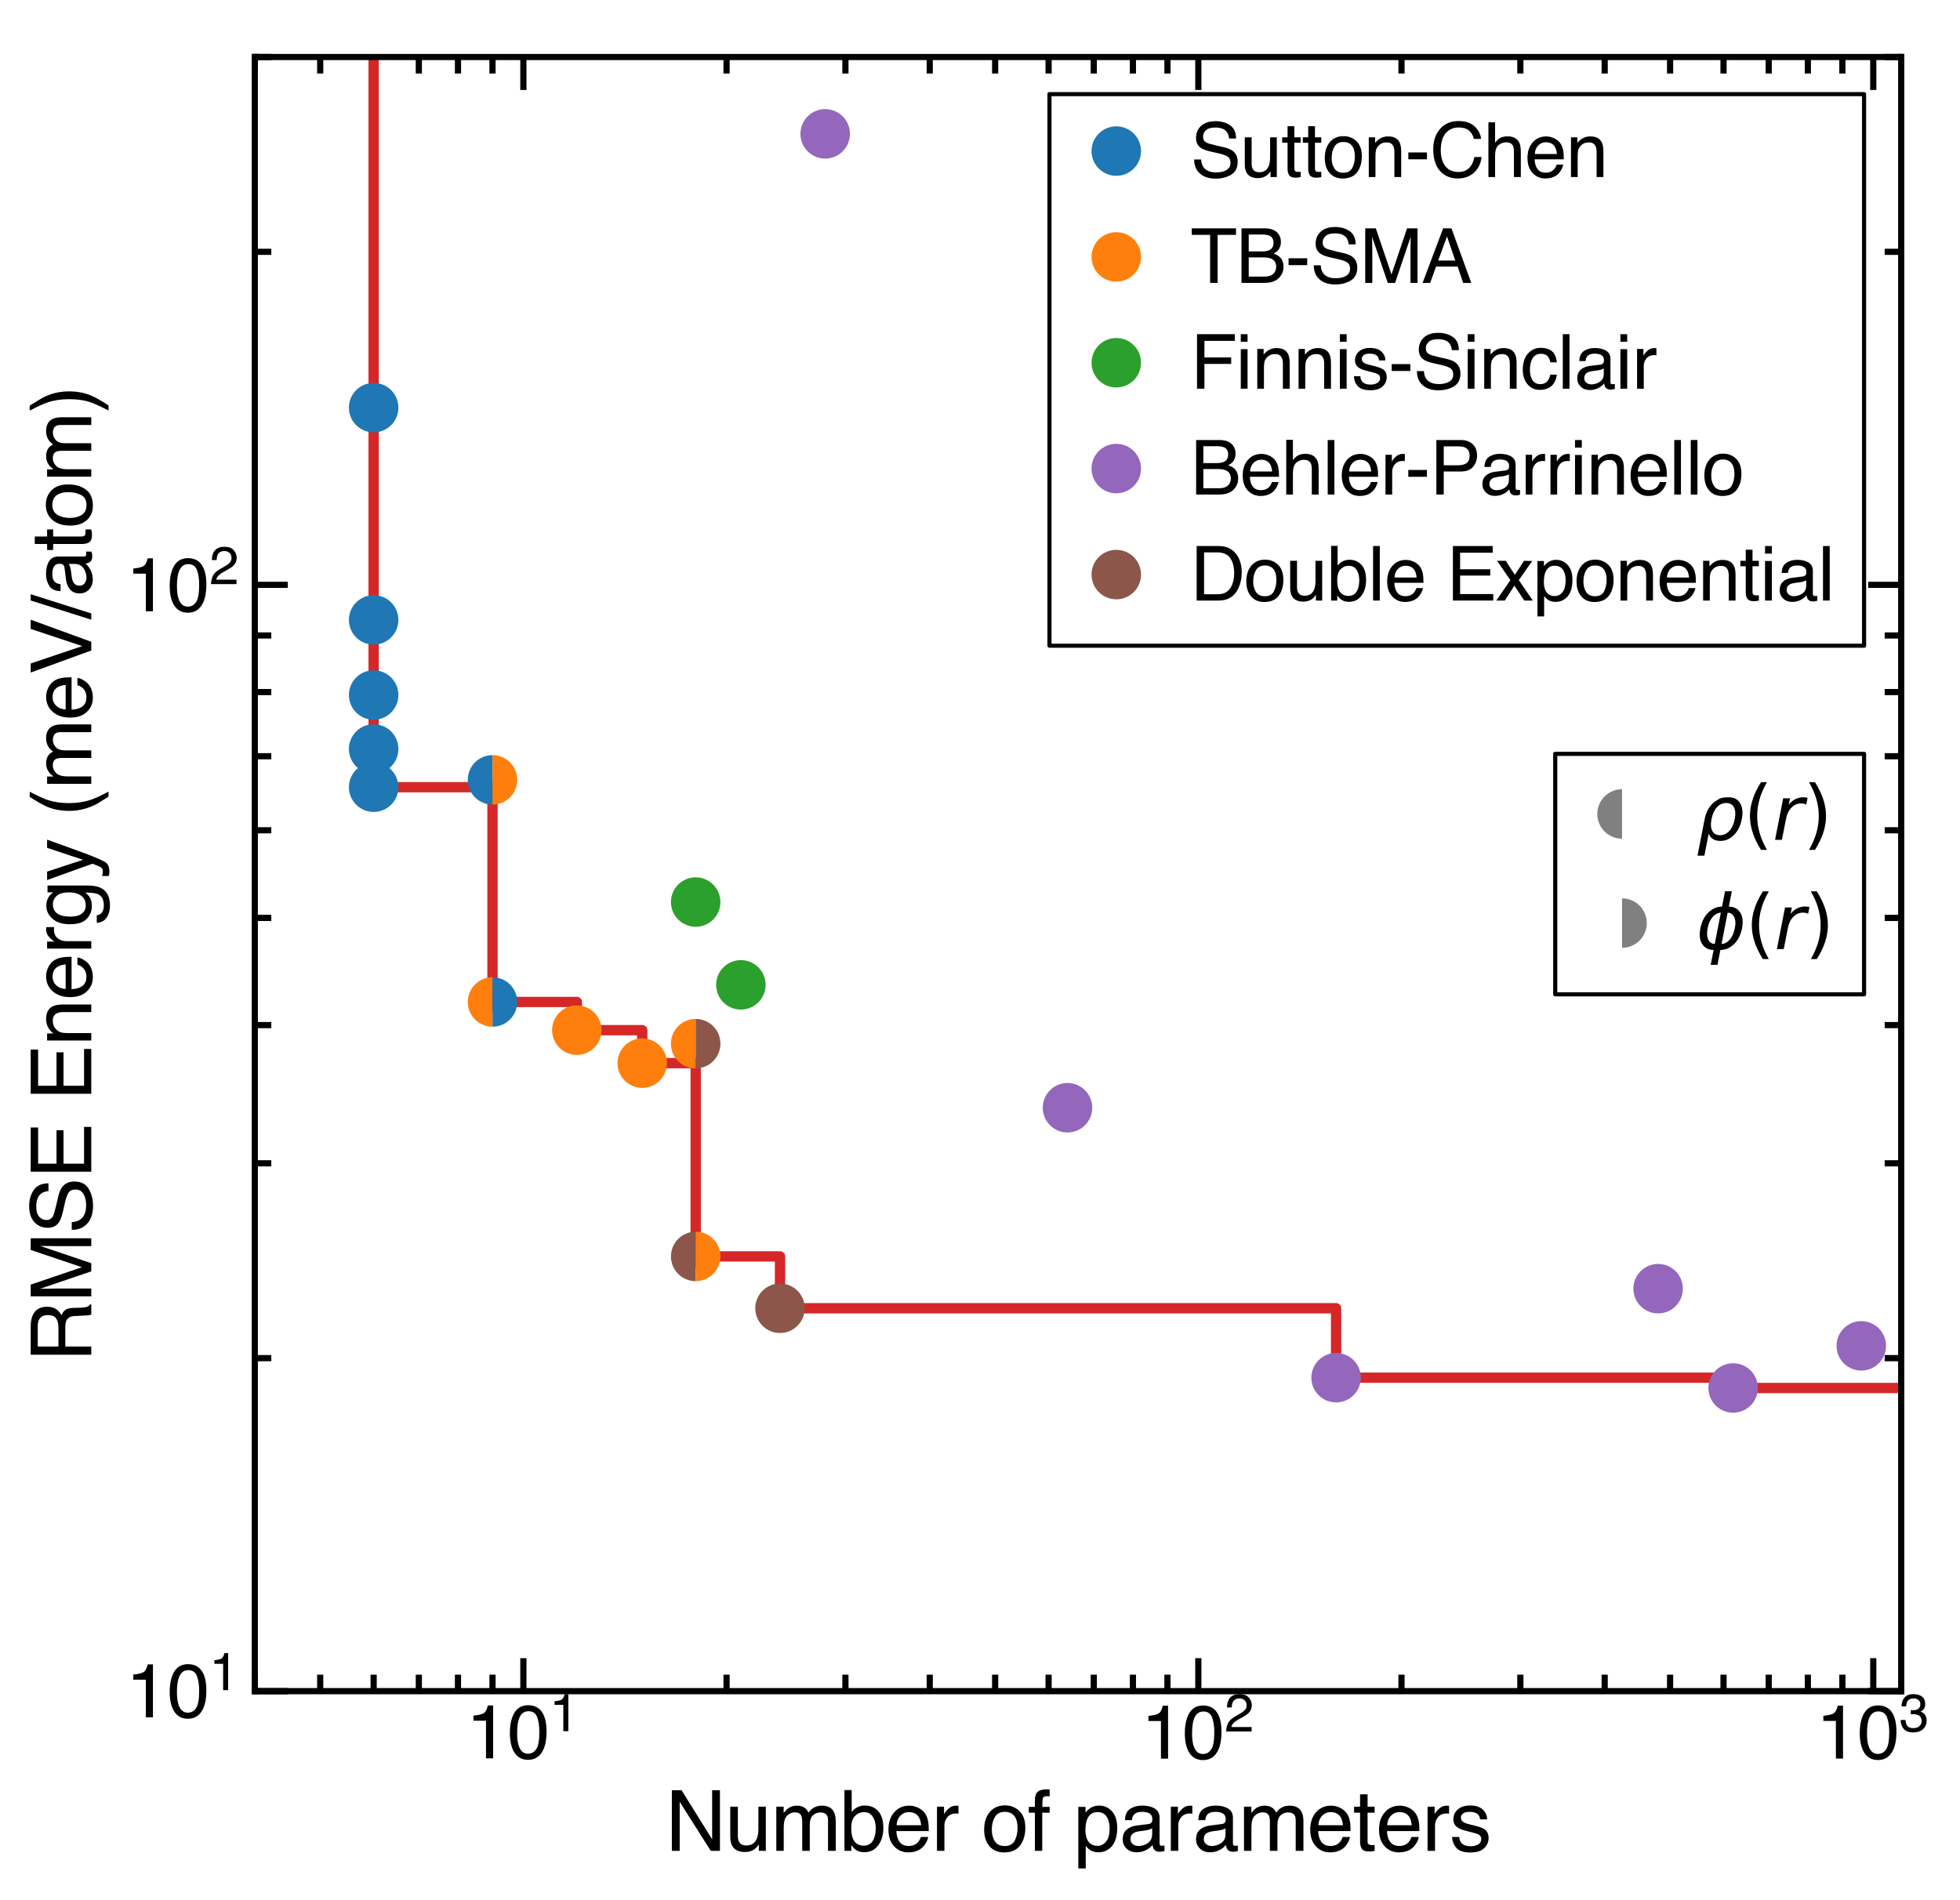 <?xml version="1.0" encoding="utf-8" standalone="no"?>
<!DOCTYPE svg PUBLIC "-//W3C//DTD SVG 1.1//EN"
  "http://www.w3.org/Graphics/SVG/1.1/DTD/svg11.dtd">
<svg xmlns:xlink="http://www.w3.org/1999/xlink" width="475.2pt" height="460.8pt" viewBox="0 0 475.2 460.8" xmlns="http://www.w3.org/2000/svg" version="1.1">
 <defs>
  <style type="text/css">*{stroke-linejoin: round; stroke-linecap: butt}</style>
 </defs>
 <g id="figure_1">
  <g id="patch_1">
   <path d="M 0 460.8 
L 475.2 460.8 
L 475.2 0 
L 0 0 
z
" style="fill: #ffffff"/>
  </g>
  <g id="axes_1">
   <g id="patch_2">
    <path d="M 61.776 410.112 
L 460.944 410.112 
L 460.944 13.824 
L 61.776 13.824 
z
" style="fill: #ffffff"/>
   </g>
   <g id="matplotlib.axis_1">
    <g id="xtick_1">
     <g id="line2d_1">
      <defs>
       <path id="m042bfccf6e" d="M 0 0 
L 0 -8 
" style="stroke: #000000; stroke-width: 1.5"/>
      </defs>
      <g>
       <use xlink:href="#m042bfccf6e" x="126.894" y="410.112" style="stroke: #000000; stroke-width: 1.5"/>
      </g>
     </g>
     <g id="line2d_2">
      <defs>
       <path id="mc883106b7f" d="M 0 0 
L 0 8 
" style="stroke: #000000; stroke-width: 1.5"/>
      </defs>
      <g>
       <use xlink:href="#mc883106b7f" x="126.894" y="13.824" style="stroke: #000000; stroke-width: 1.5"/>
      </g>
     </g>
     <g id="text_1">
      <!-- $\mathdefault{10^{1}}$ -->
      <g transform="translate(113.034 426.524) scale(0.18 -0.18)">
       <defs>
        <path id="Helvetica-31" d="M 613 3169 
L 613 3600 
Q 1222 3659 1462 3798 
Q 1703 3938 1822 4456 
L 2266 4456 
L 2266 0 
L 1666 0 
L 1666 3169 
L 613 3169 
z
" transform="scale(0.016)"/>
        <path id="Helvetica-30" d="M 1731 4475 
Q 2600 4475 2988 3759 
Q 3288 3206 3288 2244 
Q 3288 1331 3016 734 
Q 2622 -122 1728 -122 
Q 922 -122 528 578 
Q 200 1163 200 2147 
Q 200 2909 397 3456 
Q 766 4475 1731 4475 
z
M 1725 391 
Q 2163 391 2422 778 
Q 2681 1166 2681 2222 
Q 2681 2984 2493 3476 
Q 2306 3969 1766 3969 
Q 1269 3969 1039 3501 
Q 809 3034 809 2125 
Q 809 1441 956 1025 
Q 1181 391 1725 391 
z
" transform="scale(0.016)"/>
       </defs>
       <use xlink:href="#Helvetica-31" transform="translate(0 0.655)"/>
       <use xlink:href="#Helvetica-30" transform="translate(55.615 0.655)"/>
       <use xlink:href="#Helvetica-31" transform="translate(112.146 37.263) scale(0.7)"/>
      </g>
     </g>
    </g>
    <g id="xtick_2">
     <g id="line2d_3">
      <g>
       <use xlink:href="#m042bfccf6e" x="290.532" y="410.112" style="stroke: #000000; stroke-width: 1.5"/>
      </g>
     </g>
     <g id="line2d_4">
      <g>
       <use xlink:href="#mc883106b7f" x="290.532" y="13.824" style="stroke: #000000; stroke-width: 1.5"/>
      </g>
     </g>
     <g id="text_2">
      <!-- $\mathdefault{10^{2}}$ -->
      <g transform="translate(276.672 426.524) scale(0.18 -0.18)">
       <defs>
        <path id="Helvetica-32" d="M 200 0 
Q 231 578 439 1006 
Q 647 1434 1250 1784 
L 1850 2131 
Q 2253 2366 2416 2531 
Q 2672 2791 2672 3125 
Q 2672 3516 2437 3745 
Q 2203 3975 1813 3975 
Q 1234 3975 1013 3538 
Q 894 3303 881 2888 
L 309 2888 
Q 319 3472 525 3841 
Q 891 4491 1816 4491 
Q 2584 4491 2939 4075 
Q 3294 3659 3294 3150 
Q 3294 2613 2916 2231 
Q 2697 2009 2131 1694 
L 1703 1456 
Q 1397 1288 1222 1134 
Q 909 863 828 531 
L 3272 531 
L 3272 0 
L 200 0 
z
" transform="scale(0.016)"/>
       </defs>
       <use xlink:href="#Helvetica-31" transform="translate(0 0.272)"/>
       <use xlink:href="#Helvetica-30" transform="translate(55.615 0.272)"/>
       <use xlink:href="#Helvetica-32" transform="translate(112.146 36.88) scale(0.7)"/>
      </g>
     </g>
    </g>
    <g id="xtick_3">
     <g id="line2d_5">
      <g>
       <use xlink:href="#m042bfccf6e" x="454.171" y="410.112" style="stroke: #000000; stroke-width: 1.5"/>
      </g>
     </g>
     <g id="line2d_6">
      <g>
       <use xlink:href="#mc883106b7f" x="454.171" y="13.824" style="stroke: #000000; stroke-width: 1.5"/>
      </g>
     </g>
     <g id="text_3">
      <!-- $\mathdefault{10^{3}}$ -->
      <g transform="translate(440.311 426.524) scale(0.18 -0.18)">
       <defs>
        <path id="Helvetica-33" d="M 1663 -122 
Q 869 -122 511 314 
Q 153 750 153 1375 
L 741 1375 
Q 778 941 903 744 
Q 1122 391 1694 391 
Q 2138 391 2406 628 
Q 2675 866 2675 1241 
Q 2675 1703 2392 1887 
Q 2109 2072 1606 2072 
Q 1550 2072 1492 2070 
Q 1434 2069 1375 2066 
L 1375 2563 
Q 1463 2553 1522 2550 
Q 1581 2547 1650 2547 
Q 1966 2547 2169 2647 
Q 2525 2822 2525 3272 
Q 2525 3606 2287 3787 
Q 2050 3969 1734 3969 
Q 1172 3969 956 3594 
Q 838 3388 822 3006 
L 266 3006 
Q 266 3506 466 3856 
Q 809 4481 1675 4481 
Q 2359 4481 2734 4176 
Q 3109 3872 3109 3294 
Q 3109 2881 2888 2625 
Q 2750 2466 2531 2375 
Q 2884 2278 3082 2001 
Q 3281 1725 3281 1325 
Q 3281 684 2859 281 
Q 2438 -122 1663 -122 
z
" transform="scale(0.016)"/>
       </defs>
       <use xlink:href="#Helvetica-31" transform="translate(0 0.381)"/>
       <use xlink:href="#Helvetica-30" transform="translate(55.615 0.381)"/>
       <use xlink:href="#Helvetica-33" transform="translate(112.146 36.989) scale(0.7)"/>
      </g>
     </g>
    </g>
    <g id="xtick_4">
     <g id="line2d_7">
      <defs>
       <path id="m13cdaedeb7" d="M 0 0 
L 0 -4 
" style="stroke: #000000; stroke-width: 1.5"/>
      </defs>
      <g>
       <use xlink:href="#m13cdaedeb7" x="61.776" y="410.112" style="stroke: #000000; stroke-width: 1.5"/>
      </g>
     </g>
     <g id="line2d_8">
      <defs>
       <path id="m14d6f46d3c" d="M 0 0 
L 0 4 
" style="stroke: #000000; stroke-width: 1.5"/>
      </defs>
      <g>
       <use xlink:href="#m14d6f46d3c" x="61.776" y="13.824" style="stroke: #000000; stroke-width: 1.5"/>
      </g>
     </g>
    </g>
    <g id="xtick_5">
     <g id="line2d_9">
      <g>
       <use xlink:href="#m13cdaedeb7" x="77.634" y="410.112" style="stroke: #000000; stroke-width: 1.5"/>
      </g>
     </g>
     <g id="line2d_10">
      <g>
       <use xlink:href="#m14d6f46d3c" x="77.634" y="13.824" style="stroke: #000000; stroke-width: 1.5"/>
      </g>
     </g>
    </g>
    <g id="xtick_6">
     <g id="line2d_11">
      <g>
       <use xlink:href="#m13cdaedeb7" x="90.591" y="410.112" style="stroke: #000000; stroke-width: 1.5"/>
      </g>
     </g>
     <g id="line2d_12">
      <g>
       <use xlink:href="#m14d6f46d3c" x="90.591" y="13.824" style="stroke: #000000; stroke-width: 1.5"/>
      </g>
     </g>
    </g>
    <g id="xtick_7">
     <g id="line2d_13">
      <g>
       <use xlink:href="#m13cdaedeb7" x="101.546" y="410.112" style="stroke: #000000; stroke-width: 1.5"/>
      </g>
     </g>
     <g id="line2d_14">
      <g>
       <use xlink:href="#m14d6f46d3c" x="101.546" y="13.824" style="stroke: #000000; stroke-width: 1.5"/>
      </g>
     </g>
    </g>
    <g id="xtick_8">
     <g id="line2d_15">
      <g>
       <use xlink:href="#m13cdaedeb7" x="111.036" y="410.112" style="stroke: #000000; stroke-width: 1.5"/>
      </g>
     </g>
     <g id="line2d_16">
      <g>
       <use xlink:href="#m14d6f46d3c" x="111.036" y="13.824" style="stroke: #000000; stroke-width: 1.5"/>
      </g>
     </g>
    </g>
    <g id="xtick_9">
     <g id="line2d_17">
      <g>
       <use xlink:href="#m13cdaedeb7" x="119.407" y="410.112" style="stroke: #000000; stroke-width: 1.5"/>
      </g>
     </g>
     <g id="line2d_18">
      <g>
       <use xlink:href="#m14d6f46d3c" x="119.407" y="13.824" style="stroke: #000000; stroke-width: 1.5"/>
      </g>
     </g>
    </g>
    <g id="xtick_10">
     <g id="line2d_19">
      <g>
       <use xlink:href="#m13cdaedeb7" x="176.154" y="410.112" style="stroke: #000000; stroke-width: 1.5"/>
      </g>
     </g>
     <g id="line2d_20">
      <g>
       <use xlink:href="#m14d6f46d3c" x="176.154" y="13.824" style="stroke: #000000; stroke-width: 1.5"/>
      </g>
     </g>
    </g>
    <g id="xtick_11">
     <g id="line2d_21">
      <g>
       <use xlink:href="#m13cdaedeb7" x="204.969" y="410.112" style="stroke: #000000; stroke-width: 1.5"/>
      </g>
     </g>
     <g id="line2d_22">
      <g>
       <use xlink:href="#m14d6f46d3c" x="204.969" y="13.824" style="stroke: #000000; stroke-width: 1.5"/>
      </g>
     </g>
    </g>
    <g id="xtick_12">
     <g id="line2d_23">
      <g>
       <use xlink:href="#m13cdaedeb7" x="225.414" y="410.112" style="stroke: #000000; stroke-width: 1.5"/>
      </g>
     </g>
     <g id="line2d_24">
      <g>
       <use xlink:href="#m14d6f46d3c" x="225.414" y="13.824" style="stroke: #000000; stroke-width: 1.5"/>
      </g>
     </g>
    </g>
    <g id="xtick_13">
     <g id="line2d_25">
      <g>
       <use xlink:href="#m13cdaedeb7" x="241.272" y="410.112" style="stroke: #000000; stroke-width: 1.5"/>
      </g>
     </g>
     <g id="line2d_26">
      <g>
       <use xlink:href="#m14d6f46d3c" x="241.272" y="13.824" style="stroke: #000000; stroke-width: 1.5"/>
      </g>
     </g>
    </g>
    <g id="xtick_14">
     <g id="line2d_27">
      <g>
       <use xlink:href="#m13cdaedeb7" x="254.229" y="410.112" style="stroke: #000000; stroke-width: 1.5"/>
      </g>
     </g>
     <g id="line2d_28">
      <g>
       <use xlink:href="#m14d6f46d3c" x="254.229" y="13.824" style="stroke: #000000; stroke-width: 1.5"/>
      </g>
     </g>
    </g>
    <g id="xtick_15">
     <g id="line2d_29">
      <g>
       <use xlink:href="#m13cdaedeb7" x="265.185" y="410.112" style="stroke: #000000; stroke-width: 1.5"/>
      </g>
     </g>
     <g id="line2d_30">
      <g>
       <use xlink:href="#m14d6f46d3c" x="265.185" y="13.824" style="stroke: #000000; stroke-width: 1.5"/>
      </g>
     </g>
    </g>
    <g id="xtick_16">
     <g id="line2d_31">
      <g>
       <use xlink:href="#m13cdaedeb7" x="274.674" y="410.112" style="stroke: #000000; stroke-width: 1.5"/>
      </g>
     </g>
     <g id="line2d_32">
      <g>
       <use xlink:href="#m14d6f46d3c" x="274.674" y="13.824" style="stroke: #000000; stroke-width: 1.5"/>
      </g>
     </g>
    </g>
    <g id="xtick_17">
     <g id="line2d_33">
      <g>
       <use xlink:href="#m13cdaedeb7" x="283.045" y="410.112" style="stroke: #000000; stroke-width: 1.5"/>
      </g>
     </g>
     <g id="line2d_34">
      <g>
       <use xlink:href="#m14d6f46d3c" x="283.045" y="13.824" style="stroke: #000000; stroke-width: 1.5"/>
      </g>
     </g>
    </g>
    <g id="xtick_18">
     <g id="line2d_35">
      <g>
       <use xlink:href="#m13cdaedeb7" x="339.792" y="410.112" style="stroke: #000000; stroke-width: 1.5"/>
      </g>
     </g>
     <g id="line2d_36">
      <g>
       <use xlink:href="#m14d6f46d3c" x="339.792" y="13.824" style="stroke: #000000; stroke-width: 1.5"/>
      </g>
     </g>
    </g>
    <g id="xtick_19">
     <g id="line2d_37">
      <g>
       <use xlink:href="#m13cdaedeb7" x="368.608" y="410.112" style="stroke: #000000; stroke-width: 1.5"/>
      </g>
     </g>
     <g id="line2d_38">
      <g>
       <use xlink:href="#m14d6f46d3c" x="368.608" y="13.824" style="stroke: #000000; stroke-width: 1.5"/>
      </g>
     </g>
    </g>
    <g id="xtick_20">
     <g id="line2d_39">
      <g>
       <use xlink:href="#m13cdaedeb7" x="389.052" y="410.112" style="stroke: #000000; stroke-width: 1.5"/>
      </g>
     </g>
     <g id="line2d_40">
      <g>
       <use xlink:href="#m14d6f46d3c" x="389.052" y="13.824" style="stroke: #000000; stroke-width: 1.5"/>
      </g>
     </g>
    </g>
    <g id="xtick_21">
     <g id="line2d_41">
      <g>
       <use xlink:href="#m13cdaedeb7" x="404.911" y="410.112" style="stroke: #000000; stroke-width: 1.5"/>
      </g>
     </g>
     <g id="line2d_42">
      <g>
       <use xlink:href="#m14d6f46d3c" x="404.911" y="13.824" style="stroke: #000000; stroke-width: 1.5"/>
      </g>
     </g>
    </g>
    <g id="xtick_22">
     <g id="line2d_43">
      <g>
       <use xlink:href="#m13cdaedeb7" x="417.868" y="410.112" style="stroke: #000000; stroke-width: 1.5"/>
      </g>
     </g>
     <g id="line2d_44">
      <g>
       <use xlink:href="#m14d6f46d3c" x="417.868" y="13.824" style="stroke: #000000; stroke-width: 1.5"/>
      </g>
     </g>
    </g>
    <g id="xtick_23">
     <g id="line2d_45">
      <g>
       <use xlink:href="#m13cdaedeb7" x="428.823" y="410.112" style="stroke: #000000; stroke-width: 1.5"/>
      </g>
     </g>
     <g id="line2d_46">
      <g>
       <use xlink:href="#m14d6f46d3c" x="428.823" y="13.824" style="stroke: #000000; stroke-width: 1.5"/>
      </g>
     </g>
    </g>
    <g id="xtick_24">
     <g id="line2d_47">
      <g>
       <use xlink:href="#m13cdaedeb7" x="438.312" y="410.112" style="stroke: #000000; stroke-width: 1.5"/>
      </g>
     </g>
     <g id="line2d_48">
      <g>
       <use xlink:href="#m14d6f46d3c" x="438.312" y="13.824" style="stroke: #000000; stroke-width: 1.5"/>
      </g>
     </g>
    </g>
    <g id="xtick_25">
     <g id="line2d_49">
      <g>
       <use xlink:href="#m13cdaedeb7" x="446.683" y="410.112" style="stroke: #000000; stroke-width: 1.5"/>
      </g>
     </g>
     <g id="line2d_50">
      <g>
       <use xlink:href="#m14d6f46d3c" x="446.683" y="13.824" style="stroke: #000000; stroke-width: 1.5"/>
      </g>
     </g>
    </g>
    <g id="text_4">
     <!-- Number of parameters -->
     <g transform="translate(161.329 448.826) scale(0.2 -0.2)">
      <defs>
       <path id="Helvetica-4e" d="M 488 4591 
L 1222 4591 
L 3541 872 
L 3541 4591 
L 4131 4591 
L 4131 0 
L 3434 0 
L 1081 3716 
L 1081 0 
L 488 0 
L 488 4591 
z
M 2269 4591 
L 2269 4591 
z
" transform="scale(0.016)"/>
       <path id="Helvetica-75" d="M 975 3347 
L 975 1125 
Q 975 869 1056 706 
Q 1206 406 1616 406 
Q 2203 406 2416 931 
Q 2531 1213 2531 1703 
L 2531 3347 
L 3094 3347 
L 3094 0 
L 2563 0 
L 2569 494 
Q 2459 303 2297 172 
Q 1975 -91 1516 -91 
Q 800 -91 541 388 
Q 400 644 400 1072 
L 400 3347 
L 975 3347 
z
M 1747 3428 
L 1747 3428 
z
" transform="scale(0.016)"/>
       <path id="Helvetica-6d" d="M 413 3347 
L 969 3347 
L 969 2872 
Q 1169 3119 1331 3231 
Q 1609 3422 1963 3422 
Q 2363 3422 2606 3225 
Q 2744 3113 2856 2894 
Q 3044 3163 3297 3292 
Q 3550 3422 3866 3422 
Q 4541 3422 4784 2934 
Q 4916 2672 4916 2228 
L 4916 0 
L 4331 0 
L 4331 2325 
Q 4331 2659 4164 2784 
Q 3997 2909 3756 2909 
Q 3425 2909 3186 2687 
Q 2947 2466 2947 1947 
L 2947 0 
L 2375 0 
L 2375 2184 
Q 2375 2525 2294 2681 
Q 2166 2916 1816 2916 
Q 1497 2916 1236 2669 
Q 975 2422 975 1775 
L 975 0 
L 413 0 
L 413 3347 
z
" transform="scale(0.016)"/>
       <path id="Helvetica-62" d="M 369 4606 
L 916 4606 
L 916 2941 
Q 1100 3181 1356 3307 
Q 1613 3434 1913 3434 
Q 2538 3434 2927 3004 
Q 3316 2575 3316 1738 
Q 3316 944 2931 419 
Q 2547 -106 1866 -106 
Q 1484 -106 1222 78 
Q 1066 188 888 428 
L 888 0 
L 369 0 
L 369 4606 
z
M 1831 391 
Q 2288 391 2514 753 
Q 2741 1116 2741 1709 
Q 2741 2238 2514 2584 
Q 2288 2931 1847 2931 
Q 1463 2931 1173 2647 
Q 884 2363 884 1709 
Q 884 1238 1003 944 
Q 1225 391 1831 391 
z
" transform="scale(0.016)"/>
       <path id="Helvetica-65" d="M 1806 3422 
Q 2163 3422 2497 3255 
Q 2831 3088 3006 2822 
Q 3175 2569 3231 2231 
Q 3281 2000 3281 1494 
L 828 1494 
Q 844 984 1069 676 
Q 1294 369 1766 369 
Q 2206 369 2469 659 
Q 2619 828 2681 1050 
L 3234 1050 
Q 3213 866 3089 639 
Q 2966 413 2813 269 
Q 2556 19 2178 -69 
Q 1975 -119 1719 -119 
Q 1094 -119 659 336 
Q 225 791 225 1609 
Q 225 2416 662 2919 
Q 1100 3422 1806 3422 
z
M 2703 1941 
Q 2669 2306 2544 2525 
Q 2313 2931 1772 2931 
Q 1384 2931 1121 2651 
Q 859 2372 844 1941 
L 2703 1941 
z
M 1753 3428 
L 1753 3428 
z
" transform="scale(0.016)"/>
       <path id="Helvetica-72" d="M 428 3347 
L 963 3347 
L 963 2769 
Q 1028 2938 1284 3180 
Q 1541 3422 1875 3422 
Q 1891 3422 1928 3419 
Q 1966 3416 2056 3406 
L 2056 2813 
Q 2006 2822 1964 2825 
Q 1922 2828 1872 2828 
Q 1447 2828 1219 2554 
Q 991 2281 991 1925 
L 991 0 
L 428 0 
L 428 3347 
z
" transform="scale(0.016)"/>
       <path id="Helvetica-20" transform="scale(0.016)"/>
       <path id="Helvetica-6f" d="M 1741 363 
Q 2300 363 2508 786 
Q 2716 1209 2716 1728 
Q 2716 2197 2566 2491 
Q 2328 2953 1747 2953 
Q 1231 2953 997 2559 
Q 763 2166 763 1609 
Q 763 1075 997 719 
Q 1231 363 1741 363 
z
M 1763 3444 
Q 2409 3444 2856 3012 
Q 3303 2581 3303 1744 
Q 3303 934 2909 406 
Q 2516 -122 1688 -122 
Q 997 -122 590 345 
Q 184 813 184 1600 
Q 184 2444 612 2944 
Q 1041 3444 1763 3444 
z
M 1744 3428 
L 1744 3428 
z
" transform="scale(0.016)"/>
       <path id="Helvetica-66" d="M 553 3856 
Q 566 4206 675 4369 
Q 872 4656 1434 4656 
Q 1488 4656 1544 4653 
Q 1600 4650 1672 4644 
L 1672 4131 
Q 1584 4138 1545 4139 
Q 1506 4141 1472 4141 
Q 1216 4141 1166 4008 
Q 1116 3875 1116 3331 
L 1672 3331 
L 1672 2888 
L 1109 2888 
L 1109 0 
L 553 0 
L 553 2888 
L 88 2888 
L 88 3331 
L 553 3331 
L 553 3856 
z
" transform="scale(0.016)"/>
       <path id="Helvetica-70" d="M 1825 378 
Q 2219 378 2480 708 
Q 2741 1038 2741 1694 
Q 2741 2094 2625 2381 
Q 2406 2934 1825 2934 
Q 1241 2934 1025 2350 
Q 909 2038 909 1556 
Q 909 1169 1025 897 
Q 1244 378 1825 378 
z
M 369 3331 
L 916 3331 
L 916 2888 
Q 1084 3116 1284 3241 
Q 1569 3428 1953 3428 
Q 2522 3428 2919 2992 
Q 3316 2556 3316 1747 
Q 3316 653 2744 184 
Q 2381 -113 1900 -113 
Q 1522 -113 1266 53 
Q 1116 147 931 375 
L 931 -1334 
L 369 -1334 
L 369 3331 
z
" transform="scale(0.016)"/>
       <path id="Helvetica-61" d="M 844 891 
Q 844 647 1022 506 
Q 1200 366 1444 366 
Q 1741 366 2019 503 
Q 2488 731 2488 1250 
L 2488 1703 
Q 2384 1638 2221 1594 
Q 2059 1550 1903 1531 
L 1563 1488 
Q 1256 1447 1103 1359 
Q 844 1213 844 891 
z
M 2206 2028 
Q 2400 2053 2466 2191 
Q 2503 2266 2503 2406 
Q 2503 2694 2298 2823 
Q 2094 2953 1713 2953 
Q 1272 2953 1088 2716 
Q 984 2584 953 2325 
L 428 2325 
Q 444 2944 830 3186 
Q 1216 3428 1725 3428 
Q 2316 3428 2684 3203 
Q 3050 2978 3050 2503 
L 3050 575 
Q 3050 488 3086 434 
Q 3122 381 3238 381 
Q 3275 381 3322 386 
Q 3369 391 3422 400 
L 3422 -16 
Q 3291 -53 3222 -62 
Q 3153 -72 3034 -72 
Q 2744 -72 2613 134 
Q 2544 244 2516 444 
Q 2344 219 2022 53 
Q 1700 -113 1313 -113 
Q 847 -113 551 170 
Q 256 453 256 878 
Q 256 1344 547 1600 
Q 838 1856 1309 1916 
L 2206 2028 
z
M 1741 3428 
L 1741 3428 
z
" transform="scale(0.016)"/>
       <path id="Helvetica-74" d="M 525 4281 
L 1094 4281 
L 1094 3347 
L 1628 3347 
L 1628 2888 
L 1094 2888 
L 1094 703 
Q 1094 528 1213 469 
Q 1278 434 1431 434 
Q 1472 434 1519 436 
Q 1566 438 1628 444 
L 1628 0 
Q 1531 -28 1426 -40 
Q 1322 -53 1200 -53 
Q 806 -53 665 148 
Q 525 350 525 672 
L 525 2888 
L 72 2888 
L 72 3347 
L 525 3347 
L 525 4281 
z
" transform="scale(0.016)"/>
       <path id="Helvetica-73" d="M 747 1050 
Q 772 769 888 619 
Q 1100 347 1625 347 
Q 1938 347 2175 483 
Q 2413 619 2413 903 
Q 2413 1119 2222 1231 
Q 2100 1300 1741 1391 
L 1294 1503 
Q 866 1609 663 1741 
Q 300 1969 300 2372 
Q 300 2847 642 3140 
Q 984 3434 1563 3434 
Q 2319 3434 2653 2991 
Q 2863 2709 2856 2384 
L 2325 2384 
Q 2309 2575 2191 2731 
Q 1997 2953 1519 2953 
Q 1200 2953 1036 2831 
Q 872 2709 872 2509 
Q 872 2291 1088 2159 
Q 1213 2081 1456 2022 
L 1828 1931 
Q 2434 1784 2641 1647 
Q 2969 1431 2969 969 
Q 2969 522 2630 197 
Q 2291 -128 1597 -128 
Q 850 -128 539 211 
Q 228 550 206 1050 
L 747 1050 
z
M 1578 3428 
L 1578 3428 
z
" transform="scale(0.016)"/>
      </defs>
      <use xlink:href="#Helvetica-4e"/>
      <use xlink:href="#Helvetica-75" x="72.217"/>
      <use xlink:href="#Helvetica-6d" x="127.832"/>
      <use xlink:href="#Helvetica-62" x="211.133"/>
      <use xlink:href="#Helvetica-65" x="266.748"/>
      <use xlink:href="#Helvetica-72" x="322.363"/>
      <use xlink:href="#Helvetica-20" x="355.664"/>
      <use xlink:href="#Helvetica-6f" x="383.447"/>
      <use xlink:href="#Helvetica-66" x="439.062"/>
      <use xlink:href="#Helvetica-20" x="466.846"/>
      <use xlink:href="#Helvetica-70" x="494.629"/>
      <use xlink:href="#Helvetica-61" x="550.244"/>
      <use xlink:href="#Helvetica-72" x="605.859"/>
      <use xlink:href="#Helvetica-61" x="639.16"/>
      <use xlink:href="#Helvetica-6d" x="694.775"/>
      <use xlink:href="#Helvetica-65" x="778.076"/>
      <use xlink:href="#Helvetica-74" x="833.691"/>
      <use xlink:href="#Helvetica-65" x="861.475"/>
      <use xlink:href="#Helvetica-72" x="917.09"/>
      <use xlink:href="#Helvetica-73" x="950.391"/>
     </g>
    </g>
   </g>
   <g id="matplotlib.axis_2">
    <g id="ytick_1">
     <g id="line2d_51">
      <defs>
       <path id="m47391db380" d="M 0 0 
L 8 0 
" style="stroke: #000000; stroke-width: 1.5"/>
      </defs>
      <g>
       <use xlink:href="#m47391db380" x="61.776" y="410.112" style="stroke: #000000; stroke-width: 1.5"/>
      </g>
     </g>
     <g id="line2d_52">
      <defs>
       <path id="mcdad8f500f" d="M 0 0 
L -8 0 
" style="stroke: #000000; stroke-width: 1.5"/>
      </defs>
      <g>
       <use xlink:href="#mcdad8f500f" x="460.944" y="410.112" style="stroke: #000000; stroke-width: 1.5"/>
      </g>
     </g>
     <g id="text_5">
      <!-- $\mathdefault{10^{1}}$ -->
      <g transform="translate(30.556 416.568) scale(0.18 -0.18)">
       <use xlink:href="#Helvetica-31" transform="translate(0 0.655)"/>
       <use xlink:href="#Helvetica-30" transform="translate(55.615 0.655)"/>
       <use xlink:href="#Helvetica-31" transform="translate(112.146 37.263) scale(0.7)"/>
      </g>
     </g>
    </g>
    <g id="ytick_2">
     <g id="line2d_53">
      <g>
       <use xlink:href="#m47391db380" x="61.776" y="141.828" style="stroke: #000000; stroke-width: 1.5"/>
      </g>
     </g>
     <g id="line2d_54">
      <g>
       <use xlink:href="#mcdad8f500f" x="460.944" y="141.828" style="stroke: #000000; stroke-width: 1.5"/>
      </g>
     </g>
     <g id="text_6">
      <!-- $\mathdefault{10^{2}}$ -->
      <g transform="translate(30.556 148.284) scale(0.18 -0.18)">
       <use xlink:href="#Helvetica-31" transform="translate(0 0.272)"/>
       <use xlink:href="#Helvetica-30" transform="translate(55.615 0.272)"/>
       <use xlink:href="#Helvetica-32" transform="translate(112.146 36.88) scale(0.7)"/>
      </g>
     </g>
    </g>
    <g id="ytick_3">
     <g id="line2d_55">
      <defs>
       <path id="m61afb8a905" d="M 0 0 
L 4 0 
" style="stroke: #000000; stroke-width: 1.5"/>
      </defs>
      <g>
       <use xlink:href="#m61afb8a905" x="61.776" y="329.35" style="stroke: #000000; stroke-width: 1.5"/>
      </g>
     </g>
     <g id="line2d_56">
      <defs>
       <path id="m2805fe7d4b" d="M 0 0 
L -4 0 
" style="stroke: #000000; stroke-width: 1.5"/>
      </defs>
      <g>
       <use xlink:href="#m2805fe7d4b" x="460.944" y="329.35" style="stroke: #000000; stroke-width: 1.5"/>
      </g>
     </g>
    </g>
    <g id="ytick_4">
     <g id="line2d_57">
      <g>
       <use xlink:href="#m61afb8a905" x="61.776" y="282.108" style="stroke: #000000; stroke-width: 1.5"/>
      </g>
     </g>
     <g id="line2d_58">
      <g>
       <use xlink:href="#m2805fe7d4b" x="460.944" y="282.108" style="stroke: #000000; stroke-width: 1.5"/>
      </g>
     </g>
    </g>
    <g id="ytick_5">
     <g id="line2d_59">
      <g>
       <use xlink:href="#m61afb8a905" x="61.776" y="248.589" style="stroke: #000000; stroke-width: 1.5"/>
      </g>
     </g>
     <g id="line2d_60">
      <g>
       <use xlink:href="#m2805fe7d4b" x="460.944" y="248.589" style="stroke: #000000; stroke-width: 1.5"/>
      </g>
     </g>
    </g>
    <g id="ytick_6">
     <g id="line2d_61">
      <g>
       <use xlink:href="#m61afb8a905" x="61.776" y="222.59" style="stroke: #000000; stroke-width: 1.5"/>
      </g>
     </g>
     <g id="line2d_62">
      <g>
       <use xlink:href="#m2805fe7d4b" x="460.944" y="222.59" style="stroke: #000000; stroke-width: 1.5"/>
      </g>
     </g>
    </g>
    <g id="ytick_7">
     <g id="line2d_63">
      <g>
       <use xlink:href="#m61afb8a905" x="61.776" y="201.346" style="stroke: #000000; stroke-width: 1.5"/>
      </g>
     </g>
     <g id="line2d_64">
      <g>
       <use xlink:href="#m2805fe7d4b" x="460.944" y="201.346" style="stroke: #000000; stroke-width: 1.5"/>
      </g>
     </g>
    </g>
    <g id="ytick_8">
     <g id="line2d_65">
      <g>
       <use xlink:href="#m61afb8a905" x="61.776" y="183.386" style="stroke: #000000; stroke-width: 1.5"/>
      </g>
     </g>
     <g id="line2d_66">
      <g>
       <use xlink:href="#m2805fe7d4b" x="460.944" y="183.386" style="stroke: #000000; stroke-width: 1.5"/>
      </g>
     </g>
    </g>
    <g id="ytick_9">
     <g id="line2d_67">
      <g>
       <use xlink:href="#m61afb8a905" x="61.776" y="167.827" style="stroke: #000000; stroke-width: 1.5"/>
      </g>
     </g>
     <g id="line2d_68">
      <g>
       <use xlink:href="#m2805fe7d4b" x="460.944" y="167.827" style="stroke: #000000; stroke-width: 1.5"/>
      </g>
     </g>
    </g>
    <g id="ytick_10">
     <g id="line2d_69">
      <g>
       <use xlink:href="#m61afb8a905" x="61.776" y="154.104" style="stroke: #000000; stroke-width: 1.5"/>
      </g>
     </g>
     <g id="line2d_70">
      <g>
       <use xlink:href="#m2805fe7d4b" x="460.944" y="154.104" style="stroke: #000000; stroke-width: 1.5"/>
      </g>
     </g>
    </g>
    <g id="ytick_11">
     <g id="line2d_71">
      <g>
       <use xlink:href="#m61afb8a905" x="61.776" y="61.066" style="stroke: #000000; stroke-width: 1.5"/>
      </g>
     </g>
     <g id="line2d_72">
      <g>
       <use xlink:href="#m2805fe7d4b" x="460.944" y="61.066" style="stroke: #000000; stroke-width: 1.5"/>
      </g>
     </g>
    </g>
    <g id="ytick_12">
     <g id="line2d_73">
      <g>
       <use xlink:href="#m61afb8a905" x="61.776" y="13.824" style="stroke: #000000; stroke-width: 1.5"/>
      </g>
     </g>
     <g id="line2d_74">
      <g>
       <use xlink:href="#m2805fe7d4b" x="460.944" y="13.824" style="stroke: #000000; stroke-width: 1.5"/>
      </g>
     </g>
    </g>
    <g id="text_7">
     <!-- RMSE Energy (meV/atom) -->
     <g transform="translate(22.131 330.327) rotate(-90) scale(0.2 -0.2)">
      <defs>
       <path id="Helvetica-52" d="M 2622 2488 
Q 3059 2488 3314 2663 
Q 3569 2838 3569 3294 
Q 3569 3784 3213 3963 
Q 3022 4056 2703 4056 
L 1184 4056 
L 1184 2488 
L 2622 2488 
z
M 563 4591 
L 2688 4591 
Q 3213 4591 3553 4438 
Q 4200 4144 4200 3353 
Q 4200 2941 4029 2678 
Q 3859 2416 3553 2256 
Q 3822 2147 3958 1969 
Q 4094 1791 4109 1391 
L 4131 775 
Q 4141 513 4175 384 
Q 4231 166 4375 103 
L 4375 0 
L 3613 0 
Q 3581 59 3562 153 
Q 3544 247 3531 516 
L 3494 1281 
Q 3472 1731 3159 1884 
Q 2981 1969 2600 1969 
L 1184 1969 
L 1184 0 
L 563 0 
L 563 4591 
z
" transform="scale(0.016)"/>
       <path id="Helvetica-4d" d="M 472 4591 
L 1363 4591 
L 2681 709 
L 3991 4591 
L 4872 4591 
L 4872 0 
L 4281 0 
L 4281 2709 
Q 4281 2850 4287 3175 
Q 4294 3500 4294 3872 
L 2984 0 
L 2369 0 
L 1050 3872 
L 1050 3731 
Q 1050 3563 1058 3217 
Q 1066 2872 1066 2709 
L 1066 0 
L 472 0 
L 472 4591 
z
" transform="scale(0.016)"/>
       <path id="Helvetica-53" d="M 894 1481 
Q 916 1091 1078 847 
Q 1388 391 2169 391 
Q 2519 391 2806 491 
Q 3363 684 3363 1184 
Q 3363 1559 3128 1719 
Q 2891 1875 2384 1991 
L 1763 2131 
Q 1153 2269 900 2434 
Q 463 2722 463 3294 
Q 463 3913 891 4309 
Q 1319 4706 2103 4706 
Q 2825 4706 3329 4357 
Q 3834 4009 3834 3244 
L 3250 3244 
Q 3203 3613 3050 3809 
Q 2766 4169 2084 4169 
Q 1534 4169 1293 3937 
Q 1053 3706 1053 3400 
Q 1053 3063 1334 2906 
Q 1519 2806 2169 2656 
L 2813 2509 
Q 3278 2403 3531 2219 
Q 3969 1897 3969 1284 
Q 3969 522 3414 194 
Q 2859 -134 2125 -134 
Q 1269 -134 784 303 
Q 300 738 309 1481 
L 894 1481 
z
M 2150 4716 
L 2150 4716 
z
" transform="scale(0.016)"/>
       <path id="Helvetica-45" d="M 547 4591 
L 3894 4591 
L 3894 4028 
L 1153 4028 
L 1153 2634 
L 3688 2634 
L 3688 2103 
L 1153 2103 
L 1153 547 
L 3941 547 
L 3941 0 
L 547 0 
L 547 4591 
z
M 2244 4591 
L 2244 4591 
z
" transform="scale(0.016)"/>
       <path id="Helvetica-6e" d="M 413 3347 
L 947 3347 
L 947 2872 
Q 1184 3166 1450 3294 
Q 1716 3422 2041 3422 
Q 2753 3422 3003 2925 
Q 3141 2653 3141 2147 
L 3141 0 
L 2569 0 
L 2569 2109 
Q 2569 2416 2478 2603 
Q 2328 2916 1934 2916 
Q 1734 2916 1606 2875 
Q 1375 2806 1200 2600 
Q 1059 2434 1017 2257 
Q 975 2081 975 1753 
L 975 0 
L 413 0 
L 413 3347 
z
M 1734 3428 
L 1734 3428 
z
" transform="scale(0.016)"/>
       <path id="Helvetica-67" d="M 1594 3406 
Q 1988 3406 2281 3213 
Q 2441 3103 2606 2894 
L 2606 3316 
L 3125 3316 
L 3125 272 
Q 3125 -366 2938 -734 
Q 2588 -1416 1616 -1416 
Q 1075 -1416 706 -1173 
Q 338 -931 294 -416 
L 866 -416 
Q 906 -641 1028 -763 
Q 1219 -950 1628 -950 
Q 2275 -950 2475 -494 
Q 2594 -225 2584 466 
Q 2416 209 2178 84 
Q 1941 -41 1550 -41 
Q 1006 -41 598 345 
Q 191 731 191 1622 
Q 191 2463 602 2934 
Q 1013 3406 1594 3406 
z
M 2606 1688 
Q 2606 2309 2350 2609 
Q 2094 2909 1697 2909 
Q 1103 2909 884 2353 
Q 769 2056 769 1575 
Q 769 1009 998 714 
Q 1228 419 1616 419 
Q 2222 419 2469 966 
Q 2606 1275 2606 1688 
z
M 1659 3428 
L 1659 3428 
z
" transform="scale(0.016)"/>
       <path id="Helvetica-79" d="M 2503 3347 
L 3125 3347 
Q 3006 3025 2597 1878 
Q 2291 1016 2084 472 
Q 1597 -809 1397 -1090 
Q 1197 -1372 709 -1372 
Q 591 -1372 527 -1362 
Q 463 -1353 369 -1328 
L 369 -816 
Q 516 -856 581 -865 
Q 647 -875 697 -875 
Q 853 -875 926 -823 
Q 1000 -772 1050 -697 
Q 1066 -672 1162 -440 
Q 1259 -209 1303 -97 
L 66 3347 
L 703 3347 
L 1600 622 
L 2503 3347 
z
M 1597 3428 
L 1597 3428 
z
" transform="scale(0.016)"/>
       <path id="Helvetica-28" d="M 1894 4666 
Q 1403 3713 1256 3263 
Q 1034 2578 1034 1681 
Q 1034 775 1288 25 
Q 1444 -438 1903 -1306 
L 1525 -1306 
Q 1069 -594 959 -397 
Q 850 -200 722 138 
Q 547 600 478 1125 
Q 444 1397 444 1644 
Q 444 2569 734 3291 
Q 919 3750 1503 4666 
L 1894 4666 
z
" transform="scale(0.016)"/>
       <path id="Helvetica-56" d="M 850 4591 
L 2169 681 
L 3472 4591 
L 4169 4591 
L 2494 0 
L 1834 0 
L 163 4591 
L 850 4591 
z
" transform="scale(0.016)"/>
       <path id="Helvetica-2f" d="M 1456 4591 
L 1931 4591 
L 475 0 
L 0 0 
L 1456 4591 
z
" transform="scale(0.016)"/>
       <path id="Helvetica-29" d="M 222 -1306 
Q 719 -338 863 106 
Q 1081 778 1081 1681 
Q 1081 2584 828 3334 
Q 672 3797 213 4666 
L 591 4666 
Q 1072 3897 1173 3717 
Q 1275 3538 1394 3222 
Q 1544 2831 1608 2450 
Q 1672 2069 1672 1716 
Q 1672 791 1378 66 
Q 1194 -400 613 -1306 
L 222 -1306 
z
" transform="scale(0.016)"/>
      </defs>
      <use xlink:href="#Helvetica-52"/>
      <use xlink:href="#Helvetica-4d" x="72.217"/>
      <use xlink:href="#Helvetica-53" x="155.518"/>
      <use xlink:href="#Helvetica-45" x="222.217"/>
      <use xlink:href="#Helvetica-20" x="288.916"/>
      <use xlink:href="#Helvetica-45" x="316.699"/>
      <use xlink:href="#Helvetica-6e" x="383.398"/>
      <use xlink:href="#Helvetica-65" x="439.014"/>
      <use xlink:href="#Helvetica-72" x="494.629"/>
      <use xlink:href="#Helvetica-67" x="527.93"/>
      <use xlink:href="#Helvetica-79" x="583.545"/>
      <use xlink:href="#Helvetica-20" x="633.545"/>
      <use xlink:href="#Helvetica-28" x="661.328"/>
      <use xlink:href="#Helvetica-6d" x="694.629"/>
      <use xlink:href="#Helvetica-65" x="777.93"/>
      <use xlink:href="#Helvetica-56" x="833.545"/>
      <use xlink:href="#Helvetica-2f" x="900.244"/>
      <use xlink:href="#Helvetica-61" x="928.027"/>
      <use xlink:href="#Helvetica-74" x="983.643"/>
      <use xlink:href="#Helvetica-6f" x="1011.426"/>
      <use xlink:href="#Helvetica-6d" x="1067.041"/>
      <use xlink:href="#Helvetica-29" x="1150.342"/>
     </g>
    </g>
   </g>
   <g id="PathCollection_1">
    <defs>
     <path id="m73d507896f" d="M 0 2.236 
C 0.593 2.236 1.162 2 1.581 1.581 
C 2 1.162 2.236 0.593 2.236 0 
C 2.236 -0.593 2 -1.162 1.581 -1.581 
C 1.162 -2 0.593 -2.236 0 -2.236 
C -0.593 -2.236 -1.162 -2 -1.581 -1.581 
C -2 -1.162 -2.236 -0.593 -2.236 0 
C -2.236 0.593 -2 1.162 -1.581 1.581 
C -1.162 2 -0.593 2.236 0 2.236 
z
" style="stroke: #d62728"/>
    </defs>
    <g clip-path="url(#pf630fcc8de)">
     <use xlink:href="#m73d507896f" x="90.591" y="150.329" style="fill: #d62728; stroke: #d62728"/>
     <use xlink:href="#m73d507896f" x="90.591" y="168.543" style="fill: #d62728; stroke: #d62728"/>
     <use xlink:href="#m73d507896f" x="90.591" y="181.627" style="fill: #d62728; stroke: #d62728"/>
     <use xlink:href="#m73d507896f" x="90.591" y="190.897" style="fill: #d62728; stroke: #d62728"/>
     <use xlink:href="#m73d507896f" x="119.407" y="242.978" style="fill: #d62728; stroke: #d62728"/>
     <use xlink:href="#m73d507896f" x="139.851" y="249.814" style="fill: #d62728; stroke: #d62728"/>
     <use xlink:href="#m73d507896f" x="155.709" y="257.811" style="fill: #d62728; stroke: #d62728"/>
     <use xlink:href="#m73d507896f" x="168.667" y="304.681" style="fill: #d62728; stroke: #d62728"/>
     <use xlink:href="#m73d507896f" x="189.111" y="317.256" style="fill: #d62728; stroke: #d62728"/>
     <use xlink:href="#m73d507896f" x="323.934" y="334.088" style="fill: #d62728; stroke: #d62728"/>
     <use xlink:href="#m73d507896f" x="420.198" y="336.588" style="fill: #d62728; stroke: #d62728"/>
    </g>
   </g>
   <g id="line2d_75">
    <path d="M 90.591 13.824 
L 90.591 150.329 
L 90.591 150.329 
L 90.591 168.543 
L 90.591 168.543 
L 90.591 181.627 
L 90.591 181.627 
L 90.591 190.897 
L 119.407 190.897 
L 119.407 242.978 
L 139.851 242.978 
L 139.851 249.814 
L 155.709 249.814 
L 155.709 257.811 
L 168.667 257.811 
L 168.667 304.681 
L 189.111 304.681 
L 189.111 317.256 
L 323.934 317.256 
L 323.934 334.088 
L 420.198 334.088 
L 420.198 336.588 
L 460.944 336.588 
" clip-path="url(#pf630fcc8de)" style="fill: none; stroke: #d62728; stroke-width: 2.5; stroke-linecap: square"/>
   </g>
   <g id="line2d_76"/>
   <g id="line2d_77"/>
   <g id="line2d_78"/>
   <g id="line2d_79"/>
   <g id="line2d_80"/>
   <g id="line2d_81"/>
   <g id="line2d_82"/>
   <g id="patch_3">
    <path d="M 61.776 410.112 
L 61.776 13.824 
" style="fill: none; stroke: #000000; stroke-width: 1.5; stroke-linejoin: miter; stroke-linecap: square"/>
   </g>
   <g id="patch_4">
    <path d="M 460.944 410.112 
L 460.944 13.824 
" style="fill: none; stroke: #000000; stroke-width: 1.5; stroke-linejoin: miter; stroke-linecap: square"/>
   </g>
   <g id="patch_5">
    <path d="M 61.776 410.112 
L 460.944 410.112 
" style="fill: none; stroke: #000000; stroke-width: 1.5; stroke-linejoin: miter; stroke-linecap: square"/>
   </g>
   <g id="patch_6">
    <path d="M 61.776 13.824 
L 460.944 13.824 
" style="fill: none; stroke: #000000; stroke-width: 1.5; stroke-linejoin: miter; stroke-linecap: square"/>
   </g>
   <g id="legend_1">
    <g id="patch_7">
     <path d="M 254.442 156.587 
L 451.944 156.587 
L 451.944 22.824 
L 254.442 22.824 
z
" style="fill: #ffffff; stroke: #000000; stroke-linejoin: miter"/>
    </g>
    <g id="line2d_83">
     <defs>
      <path id="mb42bd2b047" d="M 0 6 
C 1.591 6 3.117 5.368 4.243 4.243 
C 5.368 3.117 6 1.591 6 0 
C 6 -1.591 5.368 -3.117 4.243 -4.243 
C 3.117 -5.368 1.591 -6 0 -6 
C -1.591 -6 -3.117 -5.368 -4.243 -4.243 
C -5.368 -3.117 -6 -1.591 -6 0 
C -6 1.591 -5.368 3.117 -4.243 4.243 
C -3.117 5.368 -1.591 6 0 6 
z
" style="stroke: #000000; stroke-opacity: 0"/>
     </defs>
     <g>
      <use xlink:href="#mb42bd2b047" x="270.642" y="36.636" style="fill: #1f77b4; stroke: #000000; stroke-opacity: 0"/>
     </g>
    </g>
    <g id="text_8">
     <!-- Sutton-Chen -->
     <g transform="translate(288.642 42.936) scale(0.18 -0.18)">
      <defs>
       <path id="Helvetica-2d" d="M 266 2072 
L 1834 2072 
L 1834 1494 
L 266 1494 
L 266 2072 
z
" transform="scale(0.016)"/>
       <path id="Helvetica-43" d="M 2422 4716 
Q 3294 4716 3775 4256 
Q 4256 3797 4309 3213 
L 3703 3213 
Q 3600 3656 3292 3915 
Q 2984 4175 2428 4175 
Q 1750 4175 1333 3698 
Q 916 3222 916 2238 
Q 916 1431 1292 929 
Q 1669 428 2416 428 
Q 3103 428 3463 956 
Q 3653 1234 3747 1688 
L 4353 1688 
Q 4272 963 3816 472 
Q 3269 -119 2341 -119 
Q 1541 -119 997 366 
Q 281 1006 281 2344 
Q 281 3359 819 4009 
Q 1400 4716 2422 4716 
z
M 2297 4716 
L 2297 4716 
z
" transform="scale(0.016)"/>
       <path id="Helvetica-68" d="M 413 4606 
L 975 4606 
L 975 2894 
Q 1175 3147 1334 3250 
Q 1606 3428 2013 3428 
Q 2741 3428 3000 2919 
Q 3141 2641 3141 2147 
L 3141 0 
L 2563 0 
L 2563 2109 
Q 2563 2478 2469 2650 
Q 2316 2925 1894 2925 
Q 1544 2925 1259 2684 
Q 975 2444 975 1775 
L 975 0 
L 413 0 
L 413 4606 
z
" transform="scale(0.016)"/>
      </defs>
      <use xlink:href="#Helvetica-53"/>
      <use xlink:href="#Helvetica-75" x="66.699"/>
      <use xlink:href="#Helvetica-74" x="122.314"/>
      <use xlink:href="#Helvetica-74" x="150.098"/>
      <use xlink:href="#Helvetica-6f" x="177.881"/>
      <use xlink:href="#Helvetica-6e" x="233.496"/>
      <use xlink:href="#Helvetica-2d" x="289.111"/>
      <use xlink:href="#Helvetica-43" x="322.412"/>
      <use xlink:href="#Helvetica-68" x="394.629"/>
      <use xlink:href="#Helvetica-65" x="450.244"/>
      <use xlink:href="#Helvetica-6e" x="505.859"/>
     </g>
    </g>
    <g id="line2d_84">
     <defs>
      <path id="m37dadc4a8c" d="M 0 6 
C 1.591 6 3.117 5.368 4.243 4.243 
C 5.368 3.117 6 1.591 6 0 
C 6 -1.591 5.368 -3.117 4.243 -4.243 
C 3.117 -5.368 1.591 -6 0 -6 
C -1.591 -6 -3.117 -5.368 -4.243 -4.243 
C -5.368 -3.117 -6 -1.591 -6 0 
C -6 1.591 -5.368 3.117 -4.243 4.243 
C -3.117 5.368 -1.591 6 0 6 
z
" style="stroke: #000000; stroke-opacity: 0"/>
     </defs>
     <g>
      <use xlink:href="#m37dadc4a8c" x="270.642" y="62.3" style="fill: #ff7f0e; stroke: #000000; stroke-opacity: 0"/>
     </g>
    </g>
    <g id="text_9">
     <!-- TB-SMA -->
     <g transform="translate(288.642 68.6) scale(0.18 -0.18)">
      <defs>
       <path id="Helvetica-54" d="M 3828 4591 
L 3828 4044 
L 2281 4044 
L 2281 0 
L 1650 0 
L 1650 4044 
L 103 4044 
L 103 4591 
L 3828 4591 
z
" transform="scale(0.016)"/>
       <path id="Helvetica-42" d="M 2213 2650 
Q 2606 2650 2825 2759 
Q 3169 2931 3169 3378 
Q 3169 3828 2803 3984 
Q 2597 4072 2191 4072 
L 1081 4072 
L 1081 2650 
L 2213 2650 
z
M 2422 531 
Q 2994 531 3238 863 
Q 3391 1072 3391 1369 
Q 3391 1869 2944 2050 
Q 2706 2147 2316 2147 
L 1081 2147 
L 1081 531 
L 2422 531 
z
M 472 4591 
L 2444 4591 
Q 3250 4591 3591 4109 
Q 3791 3825 3791 3453 
Q 3791 3019 3544 2741 
Q 3416 2594 3175 2472 
Q 3528 2338 3703 2169 
Q 4013 1869 4013 1341 
Q 4013 897 3734 538 
Q 3319 0 2413 0 
L 472 0 
L 472 4591 
z
" transform="scale(0.016)"/>
       <path id="Helvetica-41" d="M 2844 1881 
L 2147 3909 
L 1406 1881 
L 2844 1881 
z
M 1822 4591 
L 2525 4591 
L 4191 0 
L 3509 0 
L 3044 1375 
L 1228 1375 
L 731 0 
L 94 0 
L 1822 4591 
z
M 2144 4591 
L 2144 4591 
z
" transform="scale(0.016)"/>
      </defs>
      <use xlink:href="#Helvetica-54"/>
      <use xlink:href="#Helvetica-42" x="61.084"/>
      <use xlink:href="#Helvetica-2d" x="127.783"/>
      <use xlink:href="#Helvetica-53" x="161.084"/>
      <use xlink:href="#Helvetica-4d" x="227.783"/>
      <use xlink:href="#Helvetica-41" x="311.084"/>
     </g>
    </g>
    <g id="line2d_85">
     <defs>
      <path id="mcf9f7bc8f0" d="M 0 6 
C 1.591 6 3.117 5.368 4.243 4.243 
C 5.368 3.117 6 1.591 6 0 
C 6 -1.591 5.368 -3.117 4.243 -4.243 
C 3.117 -5.368 1.591 -6 0 -6 
C -1.591 -6 -3.117 -5.368 -4.243 -4.243 
C -5.368 -3.117 -6 -1.591 -6 0 
C -6 1.591 -5.368 3.117 -4.243 4.243 
C -3.117 5.368 -1.591 6 0 6 
z
" style="stroke: #000000; stroke-opacity: 0"/>
     </defs>
     <g>
      <use xlink:href="#mcf9f7bc8f0" x="270.642" y="87.964" style="fill: #2ca02c; stroke: #000000; stroke-opacity: 0"/>
     </g>
    </g>
    <g id="text_10">
     <!-- Finnis-Sinclair -->
     <g transform="translate(288.642 94.264) scale(0.18 -0.18)">
      <defs>
       <path id="Helvetica-46" d="M 547 4591 
L 3731 4591 
L 3731 4028 
L 1169 4028 
L 1169 2634 
L 3422 2634 
L 3422 2088 
L 1169 2088 
L 1169 0 
L 547 0 
L 547 4591 
z
" transform="scale(0.016)"/>
       <path id="Helvetica-69" d="M 413 3331 
L 984 3331 
L 984 0 
L 413 0 
L 413 3331 
z
M 413 4591 
L 984 4591 
L 984 3953 
L 413 3953 
L 413 4591 
z
" transform="scale(0.016)"/>
       <path id="Helvetica-63" d="M 1703 3444 
Q 2269 3444 2623 3169 
Q 2978 2894 3050 2222 
L 2503 2222 
Q 2453 2531 2275 2736 
Q 2097 2941 1703 2941 
Q 1166 2941 934 2416 
Q 784 2075 784 1575 
Q 784 1072 996 728 
Q 1209 384 1666 384 
Q 2016 384 2220 598 
Q 2425 813 2503 1184 
L 3050 1184 
Q 2956 519 2581 211 
Q 2206 -97 1622 -97 
Q 966 -97 575 383 
Q 184 863 184 1581 
Q 184 2463 612 2953 
Q 1041 3444 1703 3444 
z
M 1616 3428 
L 1616 3428 
z
" transform="scale(0.016)"/>
       <path id="Helvetica-6c" d="M 428 4591 
L 991 4591 
L 991 0 
L 428 0 
L 428 4591 
z
" transform="scale(0.016)"/>
      </defs>
      <use xlink:href="#Helvetica-46"/>
      <use xlink:href="#Helvetica-69" x="61.084"/>
      <use xlink:href="#Helvetica-6e" x="83.301"/>
      <use xlink:href="#Helvetica-6e" x="138.916"/>
      <use xlink:href="#Helvetica-69" x="194.531"/>
      <use xlink:href="#Helvetica-73" x="216.748"/>
      <use xlink:href="#Helvetica-2d" x="266.748"/>
      <use xlink:href="#Helvetica-53" x="300.049"/>
      <use xlink:href="#Helvetica-69" x="366.748"/>
      <use xlink:href="#Helvetica-6e" x="388.965"/>
      <use xlink:href="#Helvetica-63" x="444.58"/>
      <use xlink:href="#Helvetica-6c" x="494.58"/>
      <use xlink:href="#Helvetica-61" x="516.797"/>
      <use xlink:href="#Helvetica-69" x="572.412"/>
      <use xlink:href="#Helvetica-72" x="594.629"/>
     </g>
    </g>
    <g id="line2d_86">
     <defs>
      <path id="md50a640ae0" d="M 0 6 
C 1.591 6 3.117 5.368 4.243 4.243 
C 5.368 3.117 6 1.591 6 0 
C 6 -1.591 5.368 -3.117 4.243 -4.243 
C 3.117 -5.368 1.591 -6 0 -6 
C -1.591 -6 -3.117 -5.368 -4.243 -4.243 
C -5.368 -3.117 -6 -1.591 -6 0 
C -6 1.591 -5.368 3.117 -4.243 4.243 
C -3.117 5.368 -1.591 6 0 6 
z
" style="stroke: #000000; stroke-opacity: 0"/>
     </defs>
     <g>
      <use xlink:href="#md50a640ae0" x="270.642" y="113.628" style="fill: #9467bd; stroke: #000000; stroke-opacity: 0"/>
     </g>
    </g>
    <g id="text_11">
     <!-- Behler-Parrinello -->
     <g transform="translate(288.642 119.928) scale(0.18 -0.18)">
      <defs>
       <path id="Helvetica-50" d="M 547 4591 
L 2613 4591 
Q 3225 4591 3600 4245 
Q 3975 3900 3975 3275 
Q 3975 2738 3640 2339 
Q 3306 1941 2613 1941 
L 1169 1941 
L 1169 0 
L 547 0 
L 547 4591 
z
M 3347 3272 
Q 3347 3778 2972 3959 
Q 2766 4056 2406 4056 
L 1169 4056 
L 1169 2466 
L 2406 2466 
Q 2825 2466 3086 2644 
Q 3347 2822 3347 3272 
z
" transform="scale(0.016)"/>
      </defs>
      <use xlink:href="#Helvetica-42"/>
      <use xlink:href="#Helvetica-65" x="66.699"/>
      <use xlink:href="#Helvetica-68" x="122.314"/>
      <use xlink:href="#Helvetica-6c" x="177.93"/>
      <use xlink:href="#Helvetica-65" x="200.146"/>
      <use xlink:href="#Helvetica-72" x="255.762"/>
      <use xlink:href="#Helvetica-2d" x="289.062"/>
      <use xlink:href="#Helvetica-50" x="322.363"/>
      <use xlink:href="#Helvetica-61" x="389.062"/>
      <use xlink:href="#Helvetica-72" x="444.678"/>
      <use xlink:href="#Helvetica-72" x="477.979"/>
      <use xlink:href="#Helvetica-69" x="511.279"/>
      <use xlink:href="#Helvetica-6e" x="533.496"/>
      <use xlink:href="#Helvetica-65" x="589.111"/>
      <use xlink:href="#Helvetica-6c" x="644.727"/>
      <use xlink:href="#Helvetica-6c" x="666.943"/>
      <use xlink:href="#Helvetica-6f" x="689.16"/>
     </g>
    </g>
    <g id="line2d_87">
     <defs>
      <path id="mbad8812108" d="M 0 6 
C 1.591 6 3.117 5.368 4.243 4.243 
C 5.368 3.117 6 1.591 6 0 
C 6 -1.591 5.368 -3.117 4.243 -4.243 
C 3.117 -5.368 1.591 -6 0 -6 
C -1.591 -6 -3.117 -5.368 -4.243 -4.243 
C -5.368 -3.117 -6 -1.591 -6 0 
C -6 1.591 -5.368 3.117 -4.243 4.243 
C -3.117 5.368 -1.591 6 0 6 
z
" style="stroke: #000000; stroke-opacity: 0"/>
     </defs>
     <g>
      <use xlink:href="#mbad8812108" x="270.642" y="139.335" style="fill: #8c564b; stroke: #000000; stroke-opacity: 0"/>
     </g>
    </g>
    <g id="text_12">
     <!-- Double Exponential -->
     <g transform="translate(288.642 145.635) scale(0.18 -0.18)">
      <defs>
       <path id="Helvetica-44" d="M 2250 531 
Q 2566 531 2769 597 
Q 3131 719 3363 1066 
Q 3547 1344 3628 1778 
Q 3675 2038 3675 2259 
Q 3675 3113 3336 3584 
Q 2997 4056 2244 4056 
L 1141 4056 
L 1141 531 
L 2250 531 
z
M 516 4591 
L 2375 4591 
Q 3322 4591 3844 3919 
Q 4309 3313 4309 2366 
Q 4309 1634 4034 1044 
Q 3550 0 2369 0 
L 516 0 
L 516 4591 
z
" transform="scale(0.016)"/>
       <path id="Helvetica-78" d="M 94 3347 
L 822 3347 
L 1591 2169 
L 2369 3347 
L 3053 3331 
L 1925 1716 
L 3103 0 
L 2384 0 
L 1553 1256 
L 747 0 
L 34 0 
L 1213 1716 
L 94 3347 
z
" transform="scale(0.016)"/>
      </defs>
      <use xlink:href="#Helvetica-44"/>
      <use xlink:href="#Helvetica-6f" x="72.217"/>
      <use xlink:href="#Helvetica-75" x="127.832"/>
      <use xlink:href="#Helvetica-62" x="183.447"/>
      <use xlink:href="#Helvetica-6c" x="239.062"/>
      <use xlink:href="#Helvetica-65" x="261.279"/>
      <use xlink:href="#Helvetica-20" x="316.895"/>
      <use xlink:href="#Helvetica-45" x="344.678"/>
      <use xlink:href="#Helvetica-78" x="411.377"/>
      <use xlink:href="#Helvetica-70" x="461.377"/>
      <use xlink:href="#Helvetica-6f" x="516.992"/>
      <use xlink:href="#Helvetica-6e" x="572.607"/>
      <use xlink:href="#Helvetica-65" x="628.223"/>
      <use xlink:href="#Helvetica-6e" x="683.838"/>
      <use xlink:href="#Helvetica-74" x="739.453"/>
      <use xlink:href="#Helvetica-69" x="767.236"/>
      <use xlink:href="#Helvetica-61" x="789.453"/>
      <use xlink:href="#Helvetica-6c" x="845.068"/>
     </g>
    </g>
   </g>
   <g id="legend_2">
    <g id="patch_8">
     <path d="M 377.064 241.128 
L 451.944 241.128 
L 451.944 182.808 
L 377.064 182.808 
z
" style="fill: #ffffff; stroke: #000000; stroke-linejoin: miter"/>
    </g>
    <g id="line2d_88">
     <defs>
      <path id="ma06474531a" d="M 0 -6 
C -1.591 -6 -3.117 -5.368 -4.243 -4.243 
C -5.368 -3.117 -6 -1.591 -6 -0 
C -6 1.591 -5.368 3.117 -4.243 4.243 
C -3.117 5.368 -1.591 6 -0 6 
z
" style="stroke: #000000; stroke-opacity: 0"/>
     </defs>
     <g>
      <use xlink:href="#ma06474531a" x="393.264" y="197.388" style="fill: #808080; stroke: #000000; stroke-opacity: 0"/>
     </g>
     <defs>
      <path id="md4e3878001" d="M -0 6 
C 1.591 6 3.117 5.368 4.243 4.243 
C 5.368 3.117 6 1.591 6 0 
C 6 -1.591 5.368 -3.117 4.243 -4.243 
C 3.117 -5.368 1.591 -6 0 -6 
z
" style="stroke: #000000; stroke-opacity: 0"/>
     </defs>
     <g>
      <use xlink:href="#md4e3878001" x="393.264" y="197.388" style="fill-opacity: 0; stroke: #000000; stroke-opacity: 0"/>
     </g>
    </g>
    <g id="text_13">
     <!-- $\rho(r)$ -->
     <g transform="translate(411.264 203.688) scale(0.18 -0.18)">
      <defs>
       <path id="DejaVuSans-Oblique-3c1" d="M 1203 2875 
Q 1453 3194 1981 3475 
Q 2188 3584 2756 3584 
Q 3394 3584 3694 3078 
Q 3994 2572 3834 1747 
Q 3672 922 3175 415 
Q 2678 -91 2041 -91 
Q 1656 -91 1409 63 
Q 1163 213 1044 525 
L 681 -1331 
L 103 -1331 
L 697 1716 
Q 838 2438 1203 2875 
z
M 3238 1747 
Q 3359 2381 3169 2744 
Q 2978 3103 2522 3103 
Q 2066 3103 1734 2744 
Q 1403 2381 1281 1747 
Q 1156 1113 1347 750 
Q 1538 391 1994 391 
Q 2450 391 2781 750 
Q 3113 1113 3238 1747 
z
" transform="scale(0.016)"/>
       <path id="DejaVuSans-28" d="M 1984 4856 
Q 1566 4138 1362 3434 
Q 1159 2731 1159 2009 
Q 1159 1288 1364 580 
Q 1569 -128 1984 -844 
L 1484 -844 
Q 1016 -109 783 600 
Q 550 1309 550 2009 
Q 550 2706 781 3412 
Q 1013 4119 1484 4856 
L 1984 4856 
z
" transform="scale(0.016)"/>
       <path id="DejaVuSans-Oblique-72" d="M 2853 2969 
Q 2766 3016 2653 3041 
Q 2541 3066 2413 3066 
Q 1953 3066 1609 2717 
Q 1266 2369 1153 1784 
L 800 0 
L 225 0 
L 909 3500 
L 1484 3500 
L 1375 2956 
Q 1603 3259 1920 3421 
Q 2238 3584 2597 3584 
Q 2691 3584 2781 3573 
Q 2872 3563 2963 3538 
L 2853 2969 
z
" transform="scale(0.016)"/>
       <path id="DejaVuSans-29" d="M 513 4856 
L 1013 4856 
Q 1481 4119 1714 3412 
Q 1947 2706 1947 2009 
Q 1947 1309 1714 600 
Q 1481 -109 1013 -844 
L 513 -844 
Q 928 -128 1133 580 
Q 1338 1288 1338 2009 
Q 1338 2731 1133 3434 
Q 928 4138 513 4856 
z
" transform="scale(0.016)"/>
      </defs>
      <use xlink:href="#DejaVuSans-Oblique-3c1" transform="translate(0 0.125)"/>
      <use xlink:href="#DejaVuSans-28" transform="translate(63.477 0.125)"/>
      <use xlink:href="#DejaVuSans-Oblique-72" transform="translate(102.49 0.125)"/>
      <use xlink:href="#DejaVuSans-29" transform="translate(143.604 0.125)"/>
     </g>
    </g>
    <g id="line2d_89">
     <defs>
      <path id="m174e233636" d="M 0 6 
C 1.591 6 3.117 5.368 4.243 4.243 
C 5.368 3.117 6 1.591 6 0 
C 6 -1.591 5.368 -3.117 4.243 -4.243 
C 3.117 -5.368 1.591 -6 0 -6 
z
" style="stroke: #000000; stroke-opacity: 0"/>
     </defs>
     <g>
      <use xlink:href="#m174e233636" x="393.264" y="223.848" style="fill: #808080; stroke: #000000; stroke-opacity: 0"/>
     </g>
     <defs>
      <path id="mdfbdcbf237" d="M 0 -6 
C -1.591 -6 -3.117 -5.368 -4.243 -4.243 
C -5.368 -3.117 -6 -1.591 -6 -0 
C -6 1.591 -5.368 3.117 -4.243 4.243 
C -3.117 5.368 -1.591 6 -0 6 
z
" style="stroke: #000000; stroke-opacity: 0"/>
     </defs>
     <g>
      <use xlink:href="#mdfbdcbf237" x="393.264" y="223.848" style="fill-opacity: 0; stroke: #000000; stroke-opacity: 0"/>
     </g>
    </g>
    <g id="text_14">
     <!-- $\phi(r)$ -->
     <g transform="translate(411.264 230.148) scale(0.18 -0.18)">
      <defs>
       <path id="DejaVuSans-Oblique-3d5" d="M 2991 4863 
L 2738 3572 
Q 3363 3572 3684 3094 
Q 4016 2606 3850 1747 
Q 3681 888 3159 400 
Q 2653 -78 2028 -78 
L 1784 -1331 
L 1213 -1331 
L 1456 -78 
Q 834 -78 509 400 
Q 178 888 347 1747 
Q 513 2606 1034 3094 
Q 1544 3572 2166 3572 
L 2419 4863 
L 2991 4863 
z
M 2128 434 
Q 2481 434 2784 756 
Q 3116 1116 3244 1747 
Q 3369 2372 3169 2738 
Q 2991 3059 2638 3059 
L 2128 434 
z
M 1556 434 
L 2066 3059 
Q 1716 3059 1413 2738 
Q 1072 2372 953 1747 
Q 834 1116 1028 756 
Q 1203 434 1556 434 
z
" transform="scale(0.016)"/>
      </defs>
      <use xlink:href="#DejaVuSans-Oblique-3d5" transform="translate(0 0.016)"/>
      <use xlink:href="#DejaVuSans-28" transform="translate(65.967 0.016)"/>
      <use xlink:href="#DejaVuSans-Oblique-72" transform="translate(104.98 0.016)"/>
      <use xlink:href="#DejaVuSans-29" transform="translate(146.094 0.016)"/>
     </g>
    </g>
   </g>
   <g id="line2d_90">
    <g clip-path="url(#pf630fcc8de)">
     <use xlink:href="#mb42bd2b047" x="90.591" y="150.329" style="fill: #1f77b4; stroke: #000000; stroke-opacity: 0"/>
    </g>
   </g>
   <g id="line2d_91">
    <g clip-path="url(#pf630fcc8de)">
     <use xlink:href="#mb42bd2b047" x="90.591" y="168.543" style="fill: #1f77b4; stroke: #000000; stroke-opacity: 0"/>
    </g>
   </g>
   <g id="line2d_92">
    <g clip-path="url(#pf630fcc8de)">
     <use xlink:href="#mb42bd2b047" x="90.591" y="181.627" style="fill: #1f77b4; stroke: #000000; stroke-opacity: 0"/>
    </g>
   </g>
   <g id="line2d_93">
    <g clip-path="url(#pf630fcc8de)">
     <use xlink:href="#mb42bd2b047" x="90.591" y="190.897" style="fill: #1f77b4; stroke: #000000; stroke-opacity: 0"/>
    </g>
   </g>
   <g id="line2d_94">
    <g clip-path="url(#pf630fcc8de)">
     <use xlink:href="#mb42bd2b047" x="90.591" y="98.854" style="fill: #1f77b4; stroke: #000000; stroke-opacity: 0"/>
    </g>
   </g>
   <g id="line2d_95">
    <g clip-path="url(#pf630fcc8de)">
     <use xlink:href="#m37dadc4a8c" x="139.851" y="249.814" style="fill: #ff7f0e; stroke: #000000; stroke-opacity: 0"/>
    </g>
   </g>
   <g id="line2d_96">
    <g clip-path="url(#pf630fcc8de)">
     <use xlink:href="#m37dadc4a8c" x="155.709" y="257.811" style="fill: #ff7f0e; stroke: #000000; stroke-opacity: 0"/>
    </g>
   </g>
   <g id="line2d_97">
    <g clip-path="url(#pf630fcc8de)">
     <use xlink:href="#mcf9f7bc8f0" x="179.622" y="238.828" style="fill: #2ca02c; stroke: #000000; stroke-opacity: 0"/>
    </g>
   </g>
   <g id="line2d_98">
    <g clip-path="url(#pf630fcc8de)">
     <use xlink:href="#mcf9f7bc8f0" x="168.667" y="218.751" style="fill: #2ca02c; stroke: #000000; stroke-opacity: 0"/>
    </g>
   </g>
   <g id="line2d_99">
    <g clip-path="url(#pf630fcc8de)">
     <use xlink:href="#md50a640ae0" x="200.066" y="32.459" style="fill: #9467bd; stroke: #000000; stroke-opacity: 0"/>
    </g>
   </g>
   <g id="line2d_100">
    <g clip-path="url(#pf630fcc8de)">
     <use xlink:href="#md50a640ae0" x="258.816" y="268.629" style="fill: #9467bd; stroke: #000000; stroke-opacity: 0"/>
    </g>
   </g>
   <g id="line2d_101">
    <g clip-path="url(#pf630fcc8de)">
     <use xlink:href="#md50a640ae0" x="323.934" y="334.088" style="fill: #9467bd; stroke: #000000; stroke-opacity: 0"/>
    </g>
   </g>
   <g id="line2d_102">
    <g clip-path="url(#pf630fcc8de)">
     <use xlink:href="#md50a640ae0" x="402.009" y="312.505" style="fill: #9467bd; stroke: #000000; stroke-opacity: 0"/>
    </g>
   </g>
   <g id="line2d_103">
    <g clip-path="url(#pf630fcc8de)">
     <use xlink:href="#md50a640ae0" x="420.198" y="336.588" style="fill: #9467bd; stroke: #000000; stroke-opacity: 0"/>
    </g>
   </g>
   <g id="line2d_104">
    <g clip-path="url(#pf630fcc8de)">
     <use xlink:href="#md50a640ae0" x="451.269" y="326.371" style="fill: #9467bd; stroke: #000000; stroke-opacity: 0"/>
    </g>
   </g>
   <g id="line2d_105">
    <defs>
     <path id="mcded5c4dd0" d="M 0 -6 
C -1.591 -6 -3.117 -5.368 -4.243 -4.243 
C -5.368 -3.117 -6 -1.591 -6 -0 
C -6 1.591 -5.368 3.117 -4.243 4.243 
C -3.117 5.368 -1.591 6 -0 6 
z
" style="stroke: #000000; stroke-opacity: 0"/>
    </defs>
    <g clip-path="url(#pf630fcc8de)">
     <use xlink:href="#mcded5c4dd0" x="168.667" y="304.681" style="fill: #8c564b; stroke: #000000; stroke-opacity: 0"/>
    </g>
    <defs>
     <path id="m10b4ae0c80" d="M -0 6 
C 1.591 6 3.117 5.368 4.243 4.243 
C 5.368 3.117 6 1.591 6 0 
C 6 -1.591 5.368 -3.117 4.243 -4.243 
C 3.117 -5.368 1.591 -6 0 -6 
z
" style="stroke: #000000; stroke-opacity: 0"/>
    </defs>
    <g clip-path="url(#pf630fcc8de)">
     <use xlink:href="#m10b4ae0c80" x="168.667" y="304.681" style="fill: #ff7f0e; stroke: #000000; stroke-opacity: 0"/>
    </g>
   </g>
   <g id="line2d_106">
    <defs>
     <path id="m89fde669e7" d="M 0 -6 
C -1.591 -6 -3.117 -5.368 -4.243 -4.243 
C -5.368 -3.117 -6 -1.591 -6 -0 
C -6 1.591 -5.368 3.117 -4.243 4.243 
C -3.117 5.368 -1.591 6 -0 6 
z
" style="stroke: #000000; stroke-opacity: 0"/>
    </defs>
    <g clip-path="url(#pf630fcc8de)">
     <use xlink:href="#m89fde669e7" x="168.667" y="253.092" style="fill: #ff7f0e; stroke: #000000; stroke-opacity: 0"/>
    </g>
    <defs>
     <path id="m6ec93c0020" d="M -0 6 
C 1.591 6 3.117 5.368 4.243 4.243 
C 5.368 3.117 6 1.591 6 0 
C 6 -1.591 5.368 -3.117 4.243 -4.243 
C 3.117 -5.368 1.591 -6 0 -6 
z
" style="stroke: #000000; stroke-opacity: 0"/>
    </defs>
    <g clip-path="url(#pf630fcc8de)">
     <use xlink:href="#m6ec93c0020" x="168.667" y="253.092" style="fill: #8c564b; stroke: #000000; stroke-opacity: 0"/>
    </g>
   </g>
   <g id="line2d_107">
    <defs>
     <path id="m49c0b617ec" d="M 0 -6 
C -1.591 -6 -3.117 -5.368 -4.243 -4.243 
C -5.368 -3.117 -6 -1.591 -6 -0 
C -6 1.591 -5.368 3.117 -4.243 4.243 
C -3.117 5.368 -1.591 6 -0 6 
z
" style="stroke: #000000; stroke-opacity: 0"/>
    </defs>
    <g clip-path="url(#pf630fcc8de)">
     <use xlink:href="#m49c0b617ec" x="119.407" y="189.119" style="fill: #1f77b4; stroke: #000000; stroke-opacity: 0"/>
    </g>
    <g clip-path="url(#pf630fcc8de)">
     <use xlink:href="#m10b4ae0c80" x="119.407" y="189.119" style="fill: #ff7f0e; stroke: #000000; stroke-opacity: 0"/>
    </g>
   </g>
   <g id="line2d_108">
    <g clip-path="url(#pf630fcc8de)">
     <use xlink:href="#m89fde669e7" x="119.407" y="242.978" style="fill: #ff7f0e; stroke: #000000; stroke-opacity: 0"/>
    </g>
    <defs>
     <path id="m9f0888a032" d="M -0 6 
C 1.591 6 3.117 5.368 4.243 4.243 
C 5.368 3.117 6 1.591 6 0 
C 6 -1.591 5.368 -3.117 4.243 -4.243 
C 3.117 -5.368 1.591 -6 0 -6 
z
" style="stroke: #000000; stroke-opacity: 0"/>
    </defs>
    <g clip-path="url(#pf630fcc8de)">
     <use xlink:href="#m9f0888a032" x="119.407" y="242.978" style="fill: #1f77b4; stroke: #000000; stroke-opacity: 0"/>
    </g>
   </g>
   <g id="line2d_109">
    <g clip-path="url(#pf630fcc8de)">
     <use xlink:href="#mbad8812108" x="189.111" y="317.256" style="fill: #8c564b; stroke: #000000; stroke-opacity: 0"/>
    </g>
   </g>
  </g>
 </g>
 <defs>
  <clipPath id="pf630fcc8de">
   <rect x="61.776" y="13.824" width="399.168" height="396.288"/>
  </clipPath>
 </defs>
</svg>
